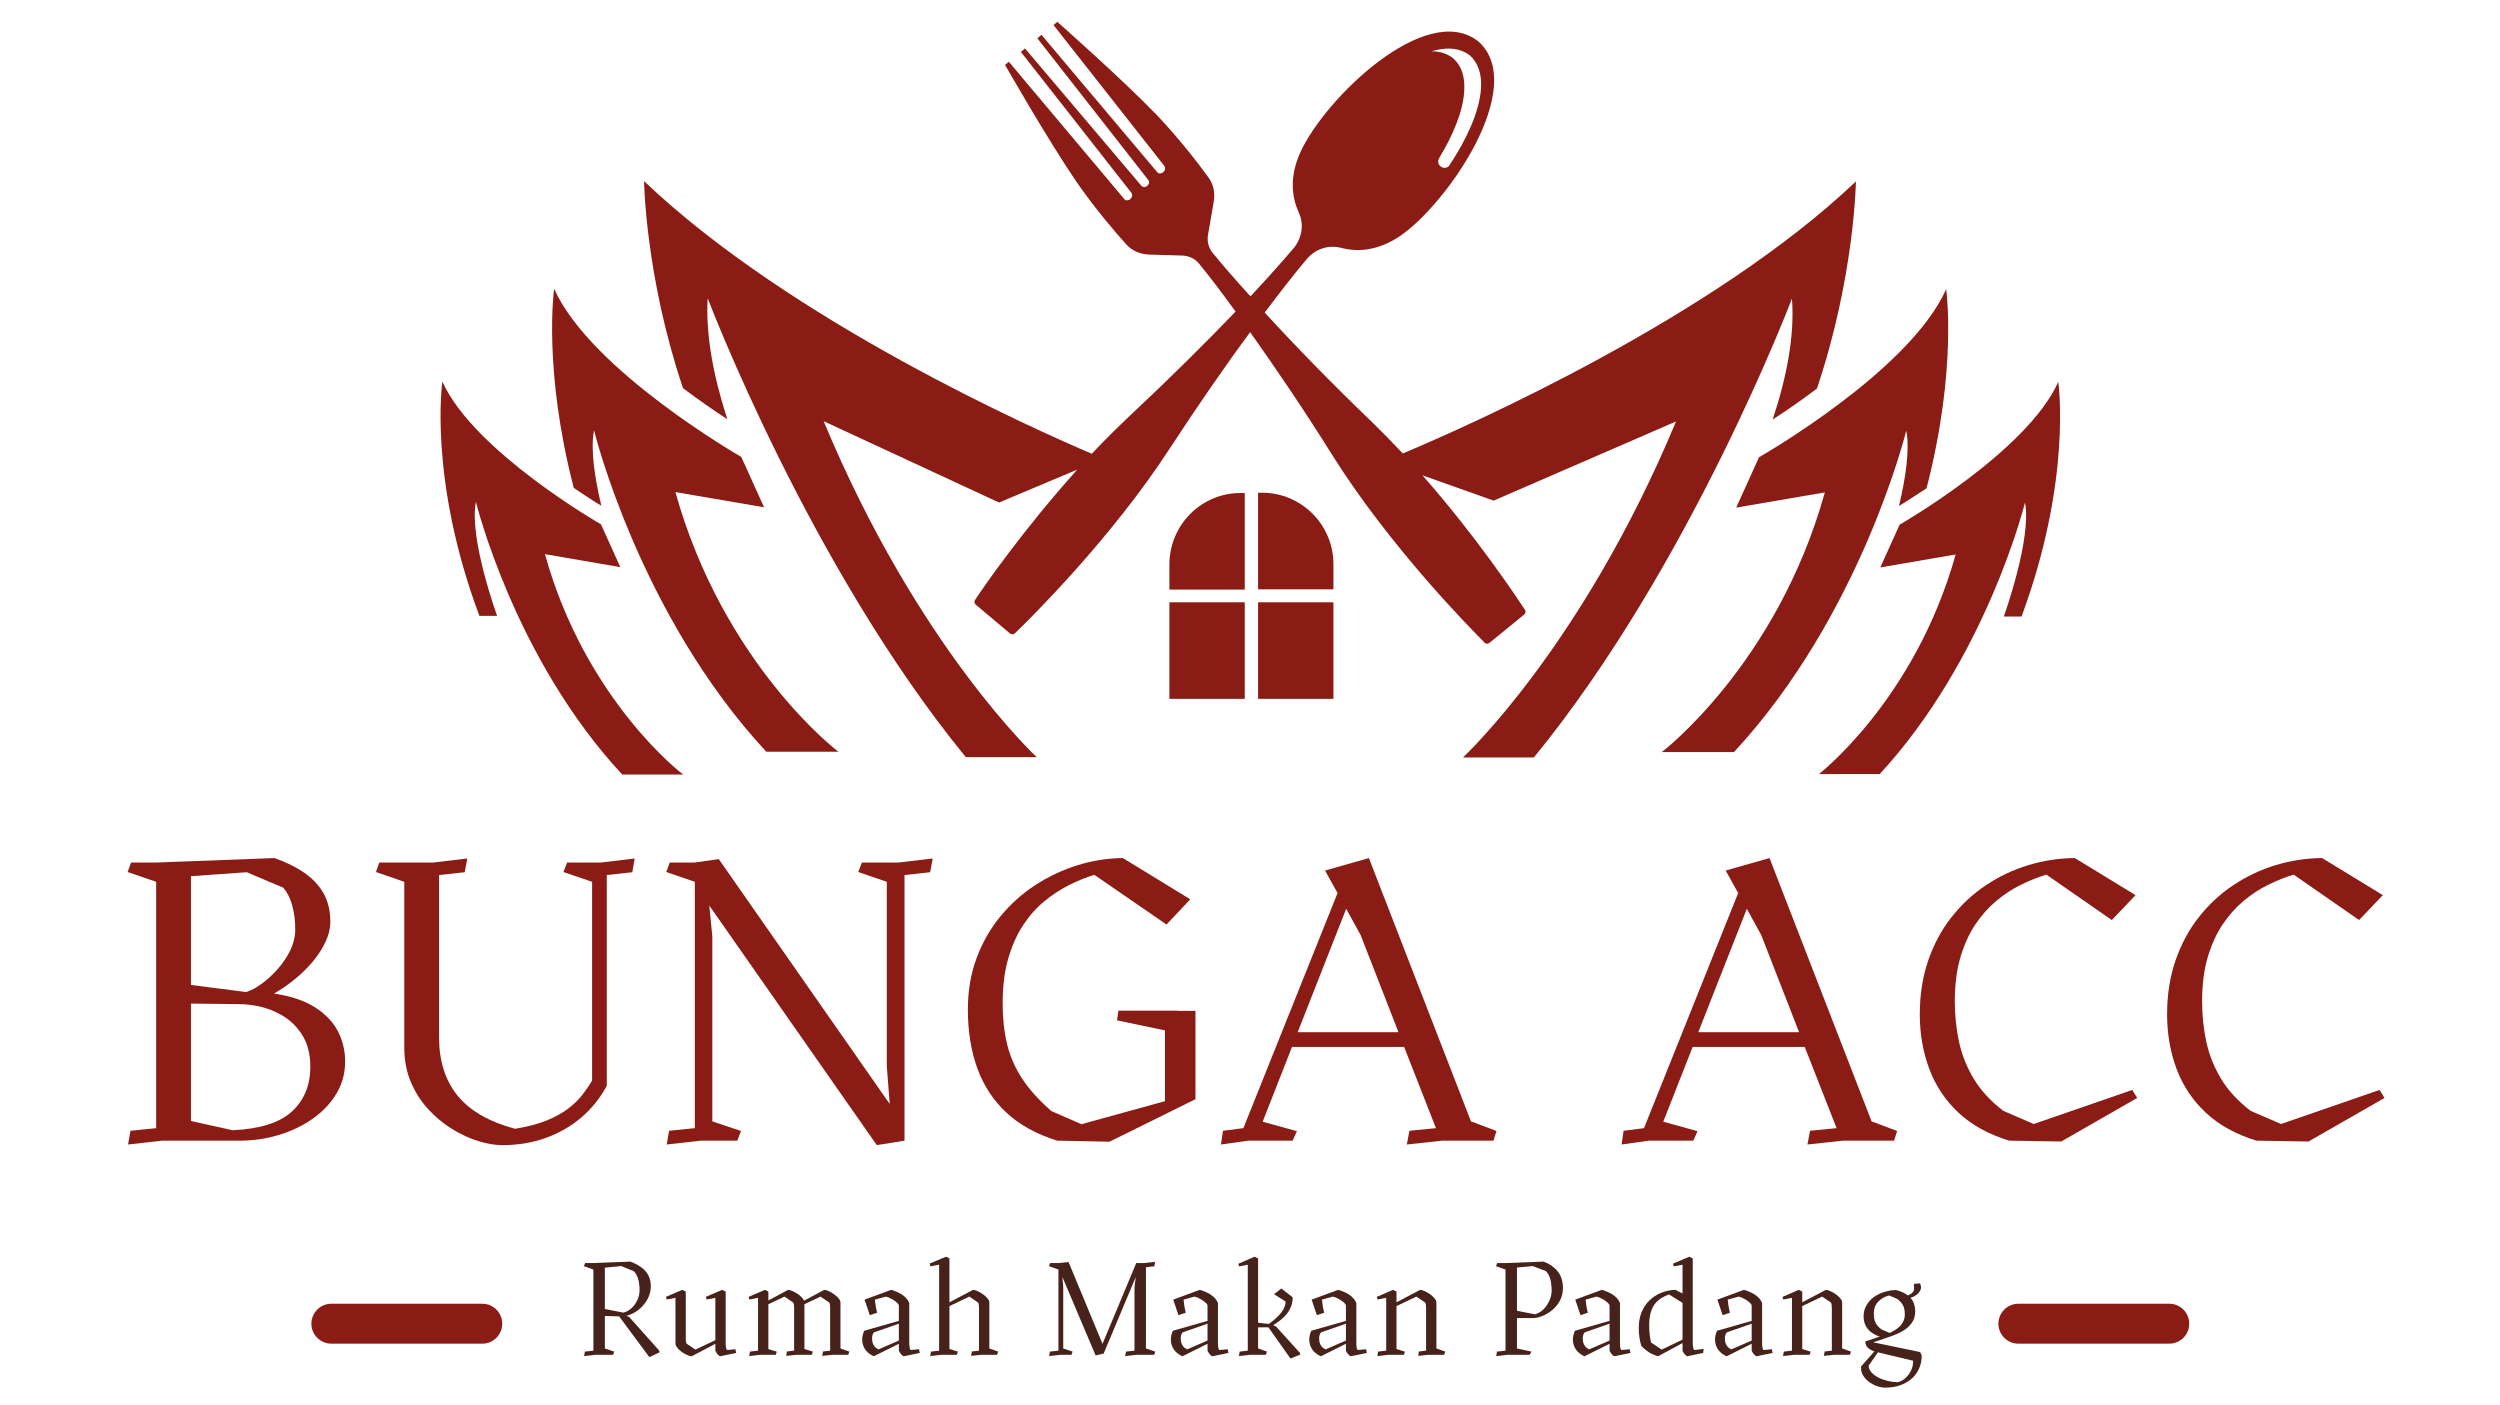 <svg xmlns="http://www.w3.org/2000/svg" xmlns:xlink="http://www.w3.org/1999/xlink" width="500" zoomAndPan="magnify" viewBox="0 0 375 210.75" height="281" preserveAspectRatio="xMidYMid meet" version="1.0"><defs><g/><clipPath id="72dc6857ba"><path d="M 66 57 L 103 57 L 103 116.113 L 66 116.113 Z M 66 57 " clip-rule="nonzero"/></clipPath><clipPath id="52135448fb"><path d="M 272 57 L 310 57 L 310 116.113 L 272 116.113 Z M 272 57 " clip-rule="nonzero"/></clipPath></defs><path fill="#8b1c15" d="M 101.312 73.812 L 114.613 76.094 L 111.191 68.539 C 111.191 68.539 88.633 55.621 83.121 43.32 C 83.121 43.32 81.41 55.242 86.066 73.195 C 87.777 74.336 89.199 75.285 90.199 75.855 C 89.25 71.863 88.535 67.449 89.105 64.551 C 89.105 64.551 95.852 92.195 114.945 112.762 L 125.773 112.762 C 125.773 112.809 108.531 99.699 101.312 73.812 Z M 101.312 73.812 " fill-opacity="1" fill-rule="nonzero"/><g clip-path="url(#72dc6857ba)"><path fill="#8b1c15" d="M 81.742 83.121 L 93.047 85.07 L 90.152 78.656 C 90.152 78.656 71.008 67.684 66.355 57.234 C 66.355 57.234 64.215 71.816 71.91 92.383 L 74.57 92.383 C 74.57 92.383 70.297 80.652 71.391 75.285 C 71.391 75.285 77.09 98.703 93.332 116.18 L 102.5 116.18 C 102.453 116.23 87.824 105.066 81.742 83.121 Z M 81.742 83.121 " fill-opacity="1" fill-rule="nonzero"/></g><path fill="#8b1c15" d="M 265.895 62.934 C 267.891 61.652 270.219 60.039 272.543 58.281 C 278.195 41.465 278.387 27.215 278.387 27.215 C 257.059 47.5 220.82 63.648 210.418 68.02 C 208.898 66.402 207.375 64.836 205.762 63.27 C 199.918 57.664 194.266 51.867 189.707 46.883 C 192.176 43.605 194.363 40.801 196.023 38.855 C 197.309 37.332 199.301 36.668 201.203 37.191 C 203.434 37.762 206.523 37.762 210.035 35.387 C 217.211 30.445 229.227 12.918 221.77 6.223 C 213.883 0 198.684 14.867 195.074 22.801 C 193.316 26.648 193.84 29.688 194.789 31.824 C 195.645 33.582 195.312 35.672 194.078 37.191 C 192.461 39.09 190.23 41.609 187.57 44.457 C 185.289 41.941 183.344 39.707 181.918 37.953 C 181.301 37.191 181.016 36.195 181.207 35.195 L 182.059 30.258 C 182.297 28.926 182.012 27.645 181.254 26.598 C 179.781 24.559 176.977 20.898 173.512 17.242 C 168.238 11.781 158.598 3.277 158.598 3.277 L 158.027 3.754 L 174.652 24.891 C 174.84 25.125 174.793 25.555 174.508 25.793 L 174.461 25.84 C 174.176 26.078 173.746 26.078 173.559 25.793 L 156.223 5.227 L 155.605 5.746 L 172.227 26.98 C 172.465 27.266 172.371 27.645 172.086 27.883 C 171.801 28.117 171.375 28.117 171.184 27.836 L 153.75 7.266 L 153.133 7.789 L 169.711 28.926 C 169.902 29.164 169.852 29.59 169.566 29.828 L 169.52 29.875 C 169.234 30.113 168.809 30.113 168.617 29.828 L 151.328 9.262 L 150.758 9.738 C 150.758 9.738 157.125 20.898 161.398 27.168 C 164.25 31.301 167.289 34.816 168.949 36.668 C 169.805 37.617 171.039 38.141 172.371 38.188 L 177.359 38.332 C 178.355 38.379 179.258 38.805 179.875 39.566 C 181.348 41.371 183.246 43.84 185.336 46.738 C 180.777 51.488 175.27 56.949 169.617 62.223 C 167.621 64.121 165.625 66.07 163.773 68.066 C 155.414 64.504 118.699 48.211 96.609 27.168 C 96.609 27.168 96.801 41.465 102.453 58.234 C 104.828 59.992 107.109 61.605 109.102 62.887 C 107.012 56.477 105.824 50.16 106.156 44.742 C 106.156 44.742 121.355 84.832 144.867 113.57 L 155.508 113.57 C 155.508 113.57 137.648 97.039 123.543 63.172 L 149.855 75.379 L 161.59 70.441 C 153.516 79.418 147.48 88.109 146.246 90.008 C 146.105 90.199 146.152 90.531 146.391 90.723 L 151.473 94.996 C 151.707 95.188 151.992 95.188 152.184 95.043 C 154.32 93 166.625 80.891 175.504 67.211 C 179.543 61.035 183.723 54.957 187.523 49.824 C 191.324 55.191 195.691 61.605 199.777 68.16 C 208.469 82.031 220.629 94.332 222.719 96.422 C 222.91 96.613 223.195 96.613 223.43 96.422 L 228.609 92.195 C 228.848 92.004 228.895 91.719 228.75 91.48 C 227.469 89.535 221.484 80.512 213.363 71.297 L 224.047 75.094 L 251.406 63.219 C 237.301 97.086 219.441 113.617 219.441 113.617 L 230.082 113.617 C 253.594 84.879 268.793 44.789 268.793 44.789 C 269.219 50.254 268.031 56.523 265.895 62.934 Z M 215.262 7.551 C 217.398 7.031 219.109 7.266 220.488 8.312 C 221.723 9.453 222.293 11.113 222.148 13.301 C 221.91 16.766 219.965 20.945 217.445 24.746 C 217.398 24.793 217.398 24.793 217.398 24.84 C 217.066 25.223 216.496 25.316 216.07 24.938 C 215.688 24.652 215.641 24.129 215.879 23.703 C 217.922 20.328 219.441 16.766 219.633 13.727 C 219.773 11.496 219.25 9.879 217.969 8.738 C 217.066 8.027 215.973 7.695 214.738 7.695 C 214.883 7.648 215.023 7.602 215.262 7.551 Z M 215.262 7.551 " fill-opacity="1" fill-rule="nonzero"/><path fill="#8b1c15" d="M 284.848 75.902 C 285.844 75.285 287.27 74.383 288.98 73.242 C 293.633 55.289 291.926 43.367 291.926 43.367 C 286.461 55.715 263.852 68.586 263.852 68.586 L 260.434 76.141 L 273.73 73.859 C 266.512 99.699 249.27 112.809 249.27 112.809 L 260.102 112.809 C 279.195 92.195 285.938 64.598 285.938 64.598 C 286.508 67.496 285.797 71.914 284.848 75.902 Z M 284.848 75.902 " fill-opacity="1" fill-rule="nonzero"/><g clip-path="url(#52135448fb)"><path fill="#8b1c15" d="M 308.738 57.281 C 304.082 67.734 284.941 78.703 284.941 78.703 L 282.043 85.117 L 293.348 83.168 C 287.223 105.113 272.641 116.277 272.641 116.277 L 281.809 116.277 C 298.004 98.797 303.75 75.379 303.75 75.379 C 304.797 80.793 300.57 92.48 300.57 92.48 L 303.23 92.48 C 310.875 71.863 308.738 57.281 308.738 57.281 Z M 308.738 57.281 " fill-opacity="1" fill-rule="nonzero"/></g><path fill="#8b1c15" d="M 175.41 84.691 L 175.41 88.441 L 186.715 88.441 L 186.715 73.953 L 186.145 73.953 C 180.254 73.906 175.41 78.703 175.41 84.691 Z M 175.41 84.691 " fill-opacity="1" fill-rule="nonzero"/><path fill="#8b1c15" d="M 189.281 73.906 L 188.711 73.906 L 188.711 88.395 L 200.016 88.395 L 200.016 84.641 C 200.016 78.703 195.219 73.906 189.281 73.906 Z M 189.281 73.906 " fill-opacity="1" fill-rule="nonzero"/><path fill="#8b1c15" d="M 175.41 90.344 L 186.715 90.344 L 186.715 104.828 L 175.41 104.828 Z M 175.41 90.344 " fill-opacity="1" fill-rule="nonzero"/><path fill="#8b1c15" d="M 188.711 90.344 L 200.016 90.344 L 200.016 104.828 L 188.711 104.828 Z M 188.711 90.344 " fill-opacity="1" fill-rule="nonzero"/><g fill="#8b1c15" fill-opacity="1"><g transform="translate(15.519, 171.099)"><g><path d="M 25.578 -22.062 C 28.047 -21.707 30.07 -21.035 31.656 -20.047 C 33.238 -19.055 34.398 -17.859 35.141 -16.453 C 35.879 -15.047 36.25 -13.523 36.25 -11.891 C 36.25 -10.098 35.805 -8.473 34.922 -7.016 C 34.035 -5.555 32.836 -4.301 31.328 -3.25 C 29.828 -2.207 28.141 -1.406 26.266 -0.844 C 24.391 -0.281 22.469 0 20.5 0 L 8.781 0 L 3.688 0.578 L 4.047 -1.484 L 7.906 -1.875 L 7.906 -38.828 L 3.625 -40.297 L 4.141 -41.719 L 7.906 -41.719 L 25.656 -42.391 C 27.383 -41.785 28.875 -41.051 30.125 -40.188 C 31.375 -39.32 32.336 -38.289 33.016 -37.094 C 33.691 -35.895 34.031 -34.469 34.031 -32.812 C 34.031 -31.832 33.785 -30.828 33.297 -29.797 C 32.816 -28.766 32.164 -27.766 31.344 -26.797 C 30.531 -25.836 29.617 -24.953 28.609 -24.141 C 27.609 -23.336 26.598 -22.645 25.578 -22.062 Z M 26.953 -37.953 L 21.5 -40.266 L 13.125 -39.672 L 13.125 -23.359 L 21.25 -22.312 L 21.469 -22.312 C 22.164 -22.531 22.93 -22.945 23.766 -23.562 C 24.609 -24.176 25.406 -24.91 26.156 -25.766 C 26.914 -26.617 27.539 -27.551 28.031 -28.562 C 28.52 -29.582 28.766 -30.617 28.766 -31.672 C 28.766 -32.992 28.613 -34.203 28.312 -35.297 C 28.008 -36.398 27.555 -37.285 26.953 -37.953 Z M 19.375 -1.562 C 23.469 -1.75 26.43 -2.688 28.266 -4.375 C 30.109 -6.062 31.031 -8.316 31.031 -11.141 C 31.031 -13.055 30.586 -14.688 29.703 -16.031 C 28.816 -17.375 27.613 -18.422 26.094 -19.172 C 24.57 -19.93 22.836 -20.363 20.891 -20.469 L 13.125 -20.562 L 13.125 -2.953 Z M 19.375 -1.562 "/></g></g></g><g fill="#8b1c15" fill-opacity="1"><g transform="translate(54.424, 171.099)"><g><path d="M 30.641 -41.719 L 35.688 -41.719 L 40.781 -42.328 L 40.422 -40.266 L 36.594 -39.844 L 36.594 -8.234 C 35.602 -6.391 34.328 -4.801 32.766 -3.469 C 31.211 -2.145 29.43 -1.125 27.422 -0.406 C 25.422 0.312 23.254 0.672 20.922 0.672 C 19.836 0.672 18.633 0.469 17.312 0.062 C 16 -0.344 14.691 -0.945 13.391 -1.75 C 12.086 -2.551 10.895 -3.539 9.812 -4.719 C 8.727 -5.895 7.859 -7.254 7.203 -8.797 C 6.547 -10.336 6.219 -12.055 6.219 -13.953 L 6.219 -38.828 L 1.969 -40.297 L 2.469 -41.719 L 10.562 -41.719 L 15.672 -42.328 L 15.281 -40.266 L 11.438 -39.844 L 11.438 -15.453 C 11.438 -11.953 12.352 -9.062 14.188 -6.781 C 16.02 -4.508 18.898 -2.844 22.828 -1.781 C 24.691 -2.082 26.266 -2.492 27.547 -3.016 C 28.828 -3.535 29.898 -4.125 30.766 -4.781 C 31.629 -5.438 32.344 -6.125 32.906 -6.844 C 33.469 -7.57 33.961 -8.289 34.391 -9 L 34.391 -38.828 L 30.094 -40.297 Z M 30.641 -41.719 "/></g></g></g><g fill="#8b1c15" fill-opacity="1"><g transform="translate(96.317, 171.099)"><g><path d="M 38.469 -41.719 L 43.594 -42.328 L 43.203 -40.266 L 39.359 -39.844 L 39.359 0 L 35.203 0.672 L 10.078 -35.266 L 10.531 -30.641 L 10.531 -2.891 L 14.828 -1.453 L 14.281 0 L 8.781 0 L 3.688 0.578 L 4.047 -1.484 L 7.906 -1.875 L 7.906 -38.828 L 3.625 -40.297 L 4.141 -41.719 L 7.875 -41.719 L 11.5 -42.234 L 37.141 -5.5 L 36.703 -11.172 L 36.703 -38.828 L 32.422 -40.297 L 32.969 -41.719 Z M 38.469 -41.719 "/></g></g></g><g fill="#8b1c15" fill-opacity="1"><g transform="translate(142.586, 171.099)"><g><path d="M 34.078 -19.5 L 34.078 -19.469 L 36.734 -19.469 L 36.734 -6.219 L 23.844 0.156 L 16 0 C 12.895 -0.969 10.359 -2.363 8.391 -4.188 C 6.422 -6.02 4.961 -8.238 4.016 -10.844 C 3.066 -13.457 2.594 -16.406 2.594 -19.688 C 2.594 -22.477 3.031 -25.047 3.906 -27.391 C 4.781 -29.742 5.977 -31.836 7.5 -33.672 C 9.02 -35.516 10.77 -37.078 12.75 -38.359 C 14.738 -39.648 16.848 -40.641 19.078 -41.328 C 21.316 -42.016 23.57 -42.367 25.844 -42.391 L 35.953 -36.203 L 32.391 -32.422 L 21.562 -39.875 C 20.332 -39.5 19.07 -38.988 17.781 -38.344 C 16.488 -37.695 15.25 -36.883 14.062 -35.906 C 12.875 -34.938 11.812 -33.738 10.875 -32.312 C 9.945 -30.895 9.203 -29.223 8.641 -27.297 C 8.086 -25.379 7.812 -23.145 7.812 -20.594 C 7.812 -18.375 8.031 -16.348 8.469 -14.516 C 8.906 -12.691 9.656 -10.961 10.719 -9.328 C 11.781 -7.703 13.25 -6.07 15.125 -4.438 L 19.625 -2.469 L 32.156 -5.922 L 32.156 -16.547 L 24.969 -18.047 L 25.172 -19.5 Z M 34.078 -19.5 "/></g></g></g><g fill="#8b1c15" fill-opacity="1"><g transform="translate(182.335, 171.099)"><g><path d="M 23 -42.391 L 38.312 -2.891 L 42.141 -1.453 L 41.688 0 L 34 0 L 28.688 0.578 L 29.078 -1.484 L 33.062 -1.875 L 28.281 -14.062 L 11.469 -14.062 L 7.062 -2.844 L 12.203 -1.422 L 11.562 0 L 4.891 0 L 0.812 0.578 L 1.109 -1.484 L 4.172 -1.875 L 18.297 -37.141 L 16.422 -40.516 Z M 19.594 -34.781 L 12.312 -16.266 L 27.438 -16.266 L 21.766 -30.828 Z M 19.594 -34.781 "/></g></g></g><g fill="#8b1c15" fill-opacity="1"><g transform="translate(225.284, 171.099)"><g/></g></g><g fill="#8b1c15" fill-opacity="1"><g transform="translate(242.428, 171.099)"><g><path d="M 23 -42.391 L 38.312 -2.891 L 42.141 -1.453 L 41.688 0 L 34 0 L 28.688 0.578 L 29.078 -1.484 L 33.062 -1.875 L 28.281 -14.062 L 11.469 -14.062 L 7.062 -2.844 L 12.203 -1.422 L 11.562 0 L 4.891 0 L 0.812 0.578 L 1.109 -1.484 L 4.172 -1.875 L 18.297 -37.141 L 16.422 -40.516 Z M 19.594 -34.781 L 12.312 -16.266 L 27.438 -16.266 L 21.766 -30.828 Z M 19.594 -34.781 "/></g></g></g><g fill="#8b1c15" fill-opacity="1"><g transform="translate(285.376, 171.099)"><g><path d="M 35.203 -6.406 L 23.812 0.125 L 16 0 C 12.914 -0.945 10.383 -2.344 8.406 -4.188 C 6.426 -6.039 4.961 -8.234 4.016 -10.766 C 3.066 -13.305 2.594 -16.035 2.594 -18.953 C 2.594 -21.891 3.016 -24.582 3.859 -27.031 C 4.703 -29.477 5.867 -31.645 7.359 -33.531 C 8.848 -35.426 10.57 -37.023 12.531 -38.328 C 14.5 -39.641 16.613 -40.641 18.875 -41.328 C 21.145 -42.016 23.469 -42.367 25.844 -42.391 L 34.953 -36.828 L 31.391 -33.094 L 21.578 -39.906 C 20.359 -39.539 19.102 -39.039 17.812 -38.406 C 16.52 -37.781 15.281 -36.973 14.094 -35.984 C 12.906 -34.992 11.844 -33.801 10.906 -32.406 C 9.977 -31.008 9.234 -29.359 8.672 -27.453 C 8.117 -25.555 7.844 -23.367 7.844 -20.891 C 7.844 -18.836 8.051 -16.832 8.469 -14.875 C 8.883 -12.926 9.617 -11.07 10.672 -9.312 C 11.723 -7.551 13.207 -5.938 15.125 -4.469 L 19.688 -2.5 L 34.469 -7.609 Z M 35.203 -6.406 "/></g></g></g><g fill="#8b1c15" fill-opacity="1"><g transform="translate(322.47, 171.099)"><g><path d="M 35.203 -6.406 L 23.812 0.125 L 16 0 C 12.914 -0.945 10.383 -2.344 8.406 -4.188 C 6.426 -6.039 4.961 -8.234 4.016 -10.766 C 3.066 -13.305 2.594 -16.035 2.594 -18.953 C 2.594 -21.891 3.016 -24.582 3.859 -27.031 C 4.703 -29.477 5.867 -31.645 7.359 -33.531 C 8.848 -35.426 10.57 -37.023 12.531 -38.328 C 14.5 -39.641 16.613 -40.641 18.875 -41.328 C 21.145 -42.016 23.469 -42.367 25.844 -42.391 L 34.953 -36.828 L 31.391 -33.094 L 21.578 -39.906 C 20.359 -39.539 19.102 -39.039 17.812 -38.406 C 16.52 -37.781 15.281 -36.973 14.094 -35.984 C 12.906 -34.992 11.844 -33.801 10.906 -32.406 C 9.977 -31.008 9.234 -29.359 8.672 -27.453 C 8.117 -25.555 7.844 -23.367 7.844 -20.891 C 7.844 -18.836 8.051 -16.832 8.469 -14.875 C 8.883 -12.926 9.617 -11.07 10.672 -9.312 C 11.723 -7.551 13.207 -5.938 15.125 -4.469 L 19.688 -2.5 L 34.469 -7.609 Z M 35.203 -6.406 "/></g></g></g><g fill="#46221a" fill-opacity="1"><g transform="translate(86.401, 203.224)"><g><path d="M 11 0.344 L 6.469 -5.766 L 4.328 -5.828 L 4.328 -0.953 L 5.734 -0.484 L 5.562 0 L 2.891 0 L 1.219 0.188 L 1.328 -0.484 L 2.609 -0.625 L 2.609 -12.797 L 1.188 -13.297 L 1.359 -13.766 L 2.609 -13.766 L 8.141 -13.984 C 8.754 -13.766 9.289 -13.488 9.75 -13.156 C 10.219 -12.832 10.578 -12.438 10.828 -11.969 C 11.086 -11.5 11.219 -10.938 11.219 -10.281 C 11.219 -9.738 11.113 -9.223 10.906 -8.734 C 10.707 -8.254 10.43 -7.816 10.078 -7.422 C 9.734 -7.023 9.344 -6.691 8.906 -6.422 C 8.477 -6.16 8.031 -5.973 7.562 -5.859 L 7.969 -5.688 L 12.422 -0.703 L 12.562 -0.391 Z M 8.688 -12.531 L 6.797 -13.312 L 4.328 -13.078 L 4.328 -6.875 L 7.109 -6.328 C 7.578 -6.453 7.988 -6.68 8.344 -7.016 C 8.707 -7.359 8.992 -7.758 9.203 -8.219 C 9.422 -8.688 9.531 -9.18 9.531 -9.703 C 9.531 -10.348 9.461 -10.898 9.328 -11.359 C 9.191 -11.828 8.977 -12.219 8.688 -12.531 Z M 8.688 -12.531 "/></g></g></g><g fill="#46221a" fill-opacity="1"><g transform="translate(99.085, 203.224)"><g><path d="M 10 -0.719 L 11.219 -0.844 L 11.344 -0.281 L 8.906 0.219 C 8.738 0.113 8.598 -0.008 8.484 -0.156 C 8.379 -0.301 8.289 -0.457 8.219 -0.625 L 8.219 -1.656 L 4.672 0.219 C 4.473 0.207 4.238 0.141 3.969 0.016 C 3.707 -0.098 3.445 -0.242 3.188 -0.422 C 2.938 -0.609 2.723 -0.805 2.547 -1.016 C 2.367 -1.223 2.266 -1.414 2.234 -1.594 L 2.234 -8.547 L 0.922 -8.297 L 0.812 -8.703 L 3.266 -9.75 L 3.781 -9.484 L 3.781 -2.469 C 3.781 -2.281 3.785 -2.129 3.797 -2.016 C 3.816 -1.91 3.848 -1.801 3.891 -1.688 L 5.234 -0.781 L 8.219 -2.203 L 8.219 -8.547 L 6.906 -8.297 L 6.797 -8.703 L 9.25 -9.75 L 9.766 -9.484 L 9.766 -1.719 C 9.766 -1.625 9.77 -1.504 9.781 -1.359 C 9.789 -1.211 9.812 -1.078 9.844 -0.953 C 9.883 -0.836 9.938 -0.758 10 -0.719 Z M 10 -0.719 "/></g></g></g><g fill="#46221a" fill-opacity="1"><g transform="translate(111.351, 203.224)"><g><path d="M 14.719 -7.938 L 14.719 -0.953 L 16.047 -0.484 L 15.891 0 L 13.469 0 L 11.984 0.156 L 12.094 -0.5 L 13.172 -0.625 L 13.172 -7.062 C 13.172 -7.25 13.16 -7.395 13.141 -7.5 C 13.117 -7.613 13.094 -7.723 13.062 -7.828 L 11.734 -8.734 L 9.312 -7.594 L 9.312 -0.875 L 10.578 -0.484 L 10.422 0 L 8.062 0 L 6.578 0.156 L 6.688 -0.5 L 7.766 -0.625 L 7.766 -7.062 C 7.766 -7.25 7.754 -7.395 7.734 -7.5 C 7.711 -7.613 7.688 -7.723 7.656 -7.828 L 6.328 -8.734 L 3.906 -7.594 L 3.906 -0.859 L 5.172 -0.469 L 5.016 0 L 2.641 0 L 1.031 0.188 L 1.141 -0.484 L 2.359 -0.625 L 2.359 -8.547 L 1.062 -8.297 L 0.938 -8.688 L 3.391 -9.75 L 3.906 -9.484 L 3.906 -8.156 L 6.875 -9.75 C 7.051 -9.738 7.258 -9.68 7.5 -9.578 C 7.738 -9.473 7.977 -9.344 8.219 -9.188 C 8.457 -9.031 8.672 -8.859 8.859 -8.672 C 9.047 -8.484 9.18 -8.301 9.266 -8.125 L 12.297 -9.75 C 12.492 -9.738 12.723 -9.672 12.984 -9.547 C 13.242 -9.43 13.5 -9.281 13.75 -9.094 C 14.008 -8.914 14.227 -8.723 14.406 -8.516 C 14.582 -8.316 14.688 -8.125 14.719 -7.938 Z M 14.719 -7.938 "/></g></g></g><g fill="#46221a" fill-opacity="1"><g transform="translate(128.173, 203.224)"><g><path d="M 8.453 -0.719 L 9.672 -0.844 L 9.797 -0.281 L 7.359 0.219 C 7.191 0.113 7.051 -0.008 6.938 -0.156 C 6.82 -0.301 6.727 -0.457 6.656 -0.625 L 6.656 -1.656 L 2.891 0.219 C 2.305 -0.051 1.867 -0.406 1.578 -0.844 C 1.297 -1.281 1.156 -1.77 1.156 -2.312 C 1.156 -2.688 1.254 -3.117 1.453 -3.609 L 6.656 -5.094 L 6.656 -7.453 C 6.582 -7.617 6.438 -7.785 6.219 -7.953 C 6.008 -8.129 5.77 -8.285 5.5 -8.422 C 5.238 -8.566 4.973 -8.672 4.703 -8.734 L 3.062 -8.281 C 3.094 -7.957 3.133 -7.617 3.188 -7.266 C 3.25 -6.922 3.316 -6.602 3.391 -6.312 L 2.297 -5.953 L 1.516 -8.266 L 1.531 -8.266 L 1.516 -8.281 L 5.5 -9.75 C 5.738 -9.688 5.988 -9.598 6.25 -9.484 C 6.52 -9.379 6.781 -9.25 7.031 -9.094 C 7.289 -8.938 7.523 -8.75 7.734 -8.531 C 7.941 -8.312 8.102 -8.062 8.219 -7.781 L 8.219 -1.719 C 8.219 -1.625 8.223 -1.504 8.234 -1.359 C 8.242 -1.211 8.266 -1.078 8.297 -0.953 C 8.336 -0.836 8.391 -0.758 8.453 -0.719 Z M 3.594 -0.812 L 6.656 -2.141 L 6.656 -4.672 L 2.938 -3.375 C 2.852 -3.289 2.781 -3.172 2.719 -3.016 C 2.664 -2.859 2.641 -2.695 2.641 -2.531 C 2.641 -2.125 2.695 -1.805 2.812 -1.578 C 2.926 -1.348 3.055 -1.176 3.203 -1.062 C 3.359 -0.957 3.488 -0.875 3.594 -0.812 Z M 3.594 -0.812 "/></g></g></g><g fill="#46221a" fill-opacity="1"><g transform="translate(138.509, 203.224)"><g><path d="M 9.891 -7.938 L 9.891 -0.953 L 11.219 -0.484 L 11.047 0 L 8.625 0 L 7.156 0.156 L 7.266 -0.5 L 8.344 -0.625 L 8.344 -7.062 C 8.344 -7.25 8.332 -7.395 8.312 -7.5 C 8.289 -7.613 8.266 -7.723 8.234 -7.828 L 6.891 -8.734 L 3.906 -7.312 L 3.906 -0.875 L 5.172 -0.484 L 5.016 0 L 2.641 0 L 1.031 0.188 L 1.141 -0.484 L 2.359 -0.625 L 2.359 -13.531 L 1.062 -13.266 L 0.938 -13.688 L 3.391 -14.719 L 3.906 -14.469 L 3.906 -7.875 L 7.453 -9.75 C 7.648 -9.738 7.879 -9.672 8.141 -9.547 C 8.41 -9.43 8.672 -9.281 8.922 -9.094 C 9.18 -8.914 9.398 -8.723 9.578 -8.516 C 9.754 -8.316 9.859 -8.125 9.891 -7.938 Z M 9.891 -7.938 "/></g></g></g><g fill="#46221a" fill-opacity="1"><g transform="translate(150.507, 203.224)"><g/></g></g><g fill="#46221a" fill-opacity="1"><g transform="translate(156.157, 203.224)"><g><path d="M 15.734 -13.141 L 15.734 -0.953 L 17.141 -0.484 L 16.969 0 L 14.297 0 L 12.609 0.188 L 12.75 -0.484 L 14.016 -0.625 L 14.016 -10.109 L 14.203 -11.656 L 9.391 -0.188 L 8.188 0.094 L 3.203 -11.672 L 3.328 -10.125 L 3.328 -0.953 L 4.734 -0.484 L 4.562 0 L 2.891 0 L 1.219 0.188 L 1.328 -0.484 L 2.609 -0.625 L 2.609 -12.797 L 1.188 -13.297 L 1.359 -13.766 L 2.609 -13.766 L 4.125 -13.922 L 9.219 -1.641 L 14.281 -13.766 L 15.438 -13.766 L 17.109 -13.953 L 17 -13.281 Z M 15.734 -13.141 "/></g></g></g><g fill="#46221a" fill-opacity="1"><g transform="translate(174.472, 203.224)"><g><path d="M 8.453 -0.719 L 9.672 -0.844 L 9.797 -0.281 L 7.359 0.219 C 7.191 0.113 7.051 -0.008 6.938 -0.156 C 6.82 -0.301 6.727 -0.457 6.656 -0.625 L 6.656 -1.656 L 2.891 0.219 C 2.305 -0.051 1.867 -0.406 1.578 -0.844 C 1.297 -1.281 1.156 -1.77 1.156 -2.312 C 1.156 -2.688 1.254 -3.117 1.453 -3.609 L 6.656 -5.094 L 6.656 -7.453 C 6.582 -7.617 6.438 -7.785 6.219 -7.953 C 6.008 -8.129 5.77 -8.285 5.5 -8.422 C 5.238 -8.566 4.973 -8.672 4.703 -8.734 L 3.062 -8.281 C 3.094 -7.957 3.133 -7.617 3.188 -7.266 C 3.25 -6.922 3.316 -6.602 3.391 -6.312 L 2.297 -5.953 L 1.516 -8.266 L 1.531 -8.266 L 1.516 -8.281 L 5.5 -9.75 C 5.738 -9.688 5.988 -9.598 6.25 -9.484 C 6.52 -9.379 6.781 -9.25 7.031 -9.094 C 7.289 -8.938 7.523 -8.75 7.734 -8.531 C 7.941 -8.312 8.102 -8.062 8.219 -7.781 L 8.219 -1.719 C 8.219 -1.625 8.223 -1.504 8.234 -1.359 C 8.242 -1.211 8.266 -1.078 8.297 -0.953 C 8.336 -0.836 8.391 -0.758 8.453 -0.719 Z M 3.594 -0.812 L 6.656 -2.141 L 6.656 -4.672 L 2.938 -3.375 C 2.852 -3.289 2.781 -3.172 2.719 -3.016 C 2.664 -2.859 2.641 -2.695 2.641 -2.531 C 2.641 -2.125 2.695 -1.805 2.812 -1.578 C 2.926 -1.348 3.055 -1.176 3.203 -1.062 C 3.359 -0.957 3.488 -0.875 3.594 -0.812 Z M 3.594 -0.812 "/></g></g></g><g fill="#46221a" fill-opacity="1"><g transform="translate(184.808, 203.224)"><g><path d="M 6.172 -4.438 L 6.578 -4.266 L 10.219 -0.25 L 10.219 -0.031 L 8.766 0.562 L 5.453 -4.125 L 3.906 -4.125 L 3.906 -0.953 L 5.234 -0.484 L 5.062 0 L 2.641 0 L 1.031 0.188 L 1.141 -0.484 L 2.359 -0.625 L 2.359 -13.516 L 1.062 -13.266 L 0.938 -13.656 L 3.391 -14.719 L 3.906 -14.453 L 3.906 -4.812 L 5.469 -4.641 L 5.5 -4.625 C 5.957 -4.945 6.375 -5.285 6.75 -5.641 C 7.133 -6.004 7.441 -6.383 7.672 -6.781 C 7.91 -7.176 8.031 -7.582 8.031 -8 L 6.297 -9.094 L 7.391 -9.953 L 9.094 -8.625 C 9.094 -8.008 8.969 -7.453 8.719 -6.953 C 8.477 -6.453 8.133 -5.992 7.688 -5.578 C 7.25 -5.172 6.742 -4.789 6.172 -4.438 Z M 6.172 -4.438 "/></g></g></g><g fill="#46221a" fill-opacity="1"><g transform="translate(195.233, 203.224)"><g><path d="M 8.453 -0.719 L 9.672 -0.844 L 9.797 -0.281 L 7.359 0.219 C 7.191 0.113 7.051 -0.008 6.938 -0.156 C 6.82 -0.301 6.727 -0.457 6.656 -0.625 L 6.656 -1.656 L 2.891 0.219 C 2.305 -0.051 1.867 -0.406 1.578 -0.844 C 1.297 -1.281 1.156 -1.77 1.156 -2.312 C 1.156 -2.688 1.254 -3.117 1.453 -3.609 L 6.656 -5.094 L 6.656 -7.453 C 6.582 -7.617 6.438 -7.785 6.219 -7.953 C 6.008 -8.129 5.77 -8.285 5.5 -8.422 C 5.238 -8.566 4.973 -8.672 4.703 -8.734 L 3.062 -8.281 C 3.094 -7.957 3.133 -7.617 3.188 -7.266 C 3.25 -6.922 3.316 -6.602 3.391 -6.312 L 2.297 -5.953 L 1.516 -8.266 L 1.531 -8.266 L 1.516 -8.281 L 5.5 -9.75 C 5.738 -9.688 5.988 -9.598 6.25 -9.484 C 6.52 -9.379 6.781 -9.25 7.031 -9.094 C 7.289 -8.938 7.523 -8.75 7.734 -8.531 C 7.941 -8.312 8.102 -8.062 8.219 -7.781 L 8.219 -1.719 C 8.219 -1.625 8.223 -1.504 8.234 -1.359 C 8.242 -1.211 8.266 -1.078 8.297 -0.953 C 8.336 -0.836 8.391 -0.758 8.453 -0.719 Z M 3.594 -0.812 L 6.656 -2.141 L 6.656 -4.672 L 2.938 -3.375 C 2.852 -3.289 2.781 -3.172 2.719 -3.016 C 2.664 -2.859 2.641 -2.695 2.641 -2.531 C 2.641 -2.125 2.695 -1.805 2.812 -1.578 C 2.926 -1.348 3.055 -1.176 3.203 -1.062 C 3.359 -0.957 3.488 -0.875 3.594 -0.812 Z M 3.594 -0.812 "/></g></g></g><g fill="#46221a" fill-opacity="1"><g transform="translate(205.569, 203.224)"><g><path d="M 9.891 -7.938 L 9.891 -0.953 L 11.219 -0.484 L 11.047 0 L 8.625 0 L 7.156 0.156 L 7.266 -0.5 L 8.344 -0.625 L 8.344 -7.062 C 8.344 -7.25 8.332 -7.395 8.312 -7.5 C 8.289 -7.613 8.266 -7.723 8.234 -7.828 L 6.891 -8.734 L 3.906 -7.312 L 3.906 -0.875 L 5.172 -0.469 L 5.016 0 L 2.641 0 L 1.031 0.188 L 1.141 -0.484 L 2.359 -0.625 L 2.359 -8.547 L 1.062 -8.297 L 0.938 -8.688 L 3.391 -9.75 L 3.906 -9.484 L 3.906 -7.875 L 7.453 -9.75 C 7.648 -9.738 7.879 -9.672 8.141 -9.547 C 8.41 -9.43 8.672 -9.281 8.922 -9.094 C 9.18 -8.914 9.398 -8.723 9.578 -8.516 C 9.754 -8.316 9.859 -8.125 9.891 -7.938 Z M 9.891 -7.938 "/></g></g></g><g fill="#46221a" fill-opacity="1"><g transform="translate(217.567, 203.224)"><g/></g></g><g fill="#46221a" fill-opacity="1"><g transform="translate(223.217, 203.224)"><g><path d="M 2.609 -13.766 L 8.328 -13.984 C 9.223 -13.648 9.926 -13.16 10.438 -12.516 C 10.957 -11.867 11.219 -11.039 11.219 -10.031 C 11.219 -9.438 11.113 -8.898 10.906 -8.422 C 10.707 -7.953 10.438 -7.535 10.094 -7.172 C 9.758 -6.805 9.395 -6.504 9 -6.266 C 8.613 -6.023 8.234 -5.844 7.859 -5.719 C 7.484 -5.594 7.156 -5.523 6.875 -5.516 L 4.328 -5.516 L 4.328 -0.953 L 6.5 -0.484 L 6.234 0 L 2.891 0 L 1.219 0.188 L 1.328 -0.484 L 2.609 -0.625 L 2.609 -12.797 L 1.188 -13.297 L 1.359 -13.766 Z M 4.328 -6.609 L 7.031 -6.078 C 7.414 -6.191 7.766 -6.375 8.078 -6.625 C 8.391 -6.883 8.648 -7.18 8.859 -7.516 C 9.078 -7.859 9.242 -8.207 9.359 -8.562 C 9.473 -8.914 9.531 -9.242 9.531 -9.547 C 9.531 -10.266 9.461 -10.867 9.328 -11.359 C 9.191 -11.848 8.977 -12.242 8.688 -12.547 L 6.703 -13.312 L 4.328 -13.094 Z M 4.328 -6.609 "/></g></g></g><g fill="#46221a" fill-opacity="1"><g transform="translate(234.777, 203.224)"><g><path d="M 8.453 -0.719 L 9.672 -0.844 L 9.797 -0.281 L 7.359 0.219 C 7.191 0.113 7.051 -0.008 6.938 -0.156 C 6.82 -0.301 6.727 -0.457 6.656 -0.625 L 6.656 -1.656 L 2.891 0.219 C 2.305 -0.051 1.867 -0.406 1.578 -0.844 C 1.297 -1.281 1.156 -1.77 1.156 -2.312 C 1.156 -2.688 1.254 -3.117 1.453 -3.609 L 6.656 -5.094 L 6.656 -7.453 C 6.582 -7.617 6.438 -7.785 6.219 -7.953 C 6.008 -8.129 5.77 -8.285 5.5 -8.422 C 5.238 -8.566 4.973 -8.672 4.703 -8.734 L 3.062 -8.281 C 3.094 -7.957 3.133 -7.617 3.188 -7.266 C 3.25 -6.922 3.316 -6.602 3.391 -6.312 L 2.297 -5.953 L 1.516 -8.266 L 1.531 -8.266 L 1.516 -8.281 L 5.5 -9.75 C 5.738 -9.688 5.988 -9.598 6.25 -9.484 C 6.52 -9.379 6.781 -9.25 7.031 -9.094 C 7.289 -8.938 7.523 -8.75 7.734 -8.531 C 7.941 -8.312 8.102 -8.062 8.219 -7.781 L 8.219 -1.719 C 8.219 -1.625 8.223 -1.504 8.234 -1.359 C 8.242 -1.211 8.266 -1.078 8.297 -0.953 C 8.336 -0.836 8.391 -0.758 8.453 -0.719 Z M 3.594 -0.812 L 6.656 -2.141 L 6.656 -4.672 L 2.938 -3.375 C 2.852 -3.289 2.781 -3.172 2.719 -3.016 C 2.664 -2.859 2.641 -2.695 2.641 -2.531 C 2.641 -2.125 2.695 -1.805 2.812 -1.578 C 2.926 -1.348 3.055 -1.176 3.203 -1.062 C 3.359 -0.957 3.488 -0.875 3.594 -0.812 Z M 3.594 -0.812 "/></g></g></g><g fill="#46221a" fill-opacity="1"><g transform="translate(245.113, 203.224)"><g><path d="M 9.047 -0.719 L 10.438 -0.891 L 10.359 -0.281 L 7.953 0.219 C 7.785 0.113 7.645 -0.008 7.531 -0.156 C 7.426 -0.301 7.336 -0.457 7.266 -0.625 L 7.266 -1.766 L 3.594 0.219 C 3.051 0.051 2.566 -0.164 2.141 -0.438 C 1.723 -0.719 1.367 -1.023 1.078 -1.359 C 0.973 -1.703 0.883 -2.086 0.812 -2.516 C 0.738 -2.941 0.703 -3.457 0.703 -4.062 C 0.703 -4.906 0.836 -5.664 1.109 -6.344 C 1.379 -7.031 1.758 -7.617 2.25 -8.109 C 2.75 -8.609 3.332 -9 4 -9.281 C 4.664 -9.562 5.391 -9.719 6.172 -9.75 C 6.305 -9.688 6.469 -9.609 6.656 -9.516 C 6.852 -9.43 7.055 -9.328 7.266 -9.203 L 7.266 -13.516 L 5.953 -13.266 L 5.828 -13.672 L 8.297 -14.719 L 8.797 -14.453 L 8.797 -2.047 C 8.797 -1.734 8.812 -1.445 8.844 -1.188 C 8.875 -0.938 8.941 -0.781 9.047 -0.719 Z M 2.531 -1.859 L 4.141 -0.781 L 7.266 -2.281 L 7.266 -7.812 L 7.234 -7.812 L 5.234 -9.062 C 4.836 -8.914 4.457 -8.734 4.094 -8.516 C 3.738 -8.297 3.422 -8.016 3.141 -7.672 C 2.867 -7.328 2.656 -6.891 2.5 -6.359 C 2.344 -5.836 2.266 -5.195 2.266 -4.438 C 2.266 -3.895 2.289 -3.414 2.344 -3 C 2.395 -2.582 2.457 -2.203 2.531 -1.859 Z M 2.531 -1.859 "/></g></g></g><g fill="#46221a" fill-opacity="1"><g transform="translate(256.096, 203.224)"><g><path d="M 8.453 -0.719 L 9.672 -0.844 L 9.797 -0.281 L 7.359 0.219 C 7.191 0.113 7.051 -0.008 6.938 -0.156 C 6.82 -0.301 6.727 -0.457 6.656 -0.625 L 6.656 -1.656 L 2.891 0.219 C 2.305 -0.051 1.867 -0.406 1.578 -0.844 C 1.297 -1.281 1.156 -1.77 1.156 -2.312 C 1.156 -2.688 1.254 -3.117 1.453 -3.609 L 6.656 -5.094 L 6.656 -7.453 C 6.582 -7.617 6.438 -7.785 6.219 -7.953 C 6.008 -8.129 5.77 -8.285 5.5 -8.422 C 5.238 -8.566 4.973 -8.672 4.703 -8.734 L 3.062 -8.281 C 3.094 -7.957 3.133 -7.617 3.188 -7.266 C 3.25 -6.922 3.316 -6.602 3.391 -6.312 L 2.297 -5.953 L 1.516 -8.266 L 1.531 -8.266 L 1.516 -8.281 L 5.5 -9.75 C 5.738 -9.688 5.988 -9.598 6.25 -9.484 C 6.52 -9.379 6.781 -9.25 7.031 -9.094 C 7.289 -8.938 7.523 -8.75 7.734 -8.531 C 7.941 -8.312 8.102 -8.062 8.219 -7.781 L 8.219 -1.719 C 8.219 -1.625 8.223 -1.504 8.234 -1.359 C 8.242 -1.211 8.266 -1.078 8.297 -0.953 C 8.336 -0.836 8.391 -0.758 8.453 -0.719 Z M 3.594 -0.812 L 6.656 -2.141 L 6.656 -4.672 L 2.938 -3.375 C 2.852 -3.289 2.781 -3.172 2.719 -3.016 C 2.664 -2.859 2.641 -2.695 2.641 -2.531 C 2.641 -2.125 2.695 -1.805 2.812 -1.578 C 2.926 -1.348 3.055 -1.176 3.203 -1.062 C 3.359 -0.957 3.488 -0.875 3.594 -0.812 Z M 3.594 -0.812 "/></g></g></g><g fill="#46221a" fill-opacity="1"><g transform="translate(266.432, 203.224)"><g><path d="M 9.891 -7.938 L 9.891 -0.953 L 11.219 -0.484 L 11.047 0 L 8.625 0 L 7.156 0.156 L 7.266 -0.5 L 8.344 -0.625 L 8.344 -7.062 C 8.344 -7.25 8.332 -7.395 8.312 -7.5 C 8.289 -7.613 8.266 -7.723 8.234 -7.828 L 6.891 -8.734 L 3.906 -7.312 L 3.906 -0.875 L 5.172 -0.469 L 5.016 0 L 2.641 0 L 1.031 0.188 L 1.141 -0.484 L 2.359 -0.625 L 2.359 -8.547 L 1.062 -8.297 L 0.938 -8.688 L 3.391 -9.75 L 3.906 -9.484 L 3.906 -7.875 L 7.453 -9.75 C 7.648 -9.738 7.879 -9.672 8.141 -9.547 C 8.41 -9.43 8.672 -9.281 8.922 -9.094 C 9.18 -8.914 9.398 -8.723 9.578 -8.516 C 9.754 -8.316 9.859 -8.125 9.891 -7.938 Z M 9.891 -7.938 "/></g></g></g><g fill="#46221a" fill-opacity="1"><g transform="translate(278.429, 203.224)"><g><path d="M 2.547 -1.875 L 9.562 -0.422 C 9.625 -0.328 9.68 -0.227 9.734 -0.125 C 9.797 -0.031 9.828 0.062 9.828 0.156 C 9.828 0.789 9.707 1.395 9.469 1.969 C 9.238 2.539 8.891 3.047 8.422 3.484 C 7.953 3.93 7.375 4.281 6.688 4.531 C 6.008 4.789 5.219 4.922 4.312 4.922 C 3.906 4.91 3.488 4.828 3.062 4.672 C 2.645 4.516 2.258 4.305 1.906 4.047 C 1.562 3.785 1.281 3.484 1.062 3.141 C 0.844 2.797 0.734 2.426 0.734 2.031 C 0.734 1.977 0.734 1.926 0.734 1.875 C 0.742 1.82 0.75 1.77 0.75 1.719 L 2.734 -0.516 C 2.336 -0.641 2.016 -0.816 1.766 -1.047 C 1.516 -1.273 1.379 -1.594 1.359 -2 L 3.531 -2.734 C 2.758 -2.984 2.16 -3.363 1.734 -3.875 C 1.316 -4.395 1.109 -5.02 1.109 -5.75 C 1.109 -6.344 1.238 -6.879 1.5 -7.359 C 1.758 -7.836 2.113 -8.25 2.562 -8.594 C 3.008 -8.938 3.52 -9.203 4.094 -9.391 C 4.664 -9.586 5.273 -9.695 5.922 -9.719 L 5.969 -9.719 C 6.352 -9.625 6.691 -9.508 6.984 -9.375 C 7.273 -9.238 7.531 -9.082 7.75 -8.906 C 7.938 -8.977 8.109 -9.07 8.266 -9.188 C 8.43 -9.312 8.555 -9.457 8.641 -9.625 C 8.648 -9.645 8.66 -9.703 8.672 -9.797 C 8.691 -9.891 8.695 -9.992 8.688 -10.109 C 8.688 -10.234 8.664 -10.344 8.625 -10.438 L 8.734 -10.656 L 9.562 -10.719 C 9.656 -10.57 9.707 -10.398 9.719 -10.203 C 9.738 -10.004 9.688 -9.789 9.562 -9.562 C 9.395 -9.301 9.188 -9.086 8.938 -8.922 C 8.695 -8.754 8.43 -8.629 8.141 -8.547 C 8.398 -8.266 8.582 -7.953 8.688 -7.609 C 8.801 -7.266 8.859 -6.906 8.859 -6.531 C 8.859 -5.863 8.688 -5.285 8.344 -4.797 C 8.008 -4.305 7.531 -3.883 6.906 -3.531 C 6.281 -3.176 5.535 -2.863 4.672 -2.594 Z M 2.641 -6.203 C 2.641 -5.773 2.688 -5.41 2.781 -5.109 C 2.883 -4.816 3.023 -4.566 3.203 -4.359 C 3.379 -4.16 3.582 -3.973 3.812 -3.797 L 5.031 -3.281 C 5.445 -3.477 5.828 -3.703 6.172 -3.953 C 6.516 -4.211 6.785 -4.516 6.984 -4.859 C 7.191 -5.211 7.297 -5.617 7.297 -6.078 C 7.297 -6.484 7.25 -6.828 7.156 -7.109 C 7.062 -7.391 6.926 -7.629 6.75 -7.828 C 6.582 -8.035 6.383 -8.223 6.156 -8.391 L 4.938 -8.906 C 4.238 -8.719 3.68 -8.395 3.266 -7.938 C 2.848 -7.477 2.641 -6.898 2.641 -6.203 Z M 6.188 4.109 C 6.406 4.086 6.648 3.992 6.922 3.828 C 7.203 3.672 7.461 3.445 7.703 3.156 C 7.953 2.875 8.156 2.539 8.312 2.156 C 8.469 1.77 8.547 1.348 8.547 0.891 L 3.266 -0.375 L 1.859 1.641 C 1.891 2.016 2.035 2.348 2.297 2.641 C 2.566 2.941 2.91 3.195 3.328 3.406 C 3.754 3.625 4.211 3.789 4.703 3.906 C 5.203 4.031 5.695 4.098 6.188 4.109 Z M 6.188 4.109 "/></g></g></g><path stroke-linecap="round" transform="matrix(0.749, 0, 0, 0.749, 46.708, 195.557)" fill="none" stroke-linejoin="miter" d="M 3.998 4.002 L 34.221 4.002 " stroke="#8b1c15" stroke-width="8" stroke-opacity="1" stroke-miterlimit="4"/><path stroke-linecap="round" transform="matrix(0.749, 0, 0, 0.749, 299.76, 195.557)" fill="none" stroke-linejoin="miter" d="M 4.001 4.002 L 34.219 4.002 " stroke="#8b1c15" stroke-width="8" stroke-opacity="1" stroke-miterlimit="4"/></svg>
